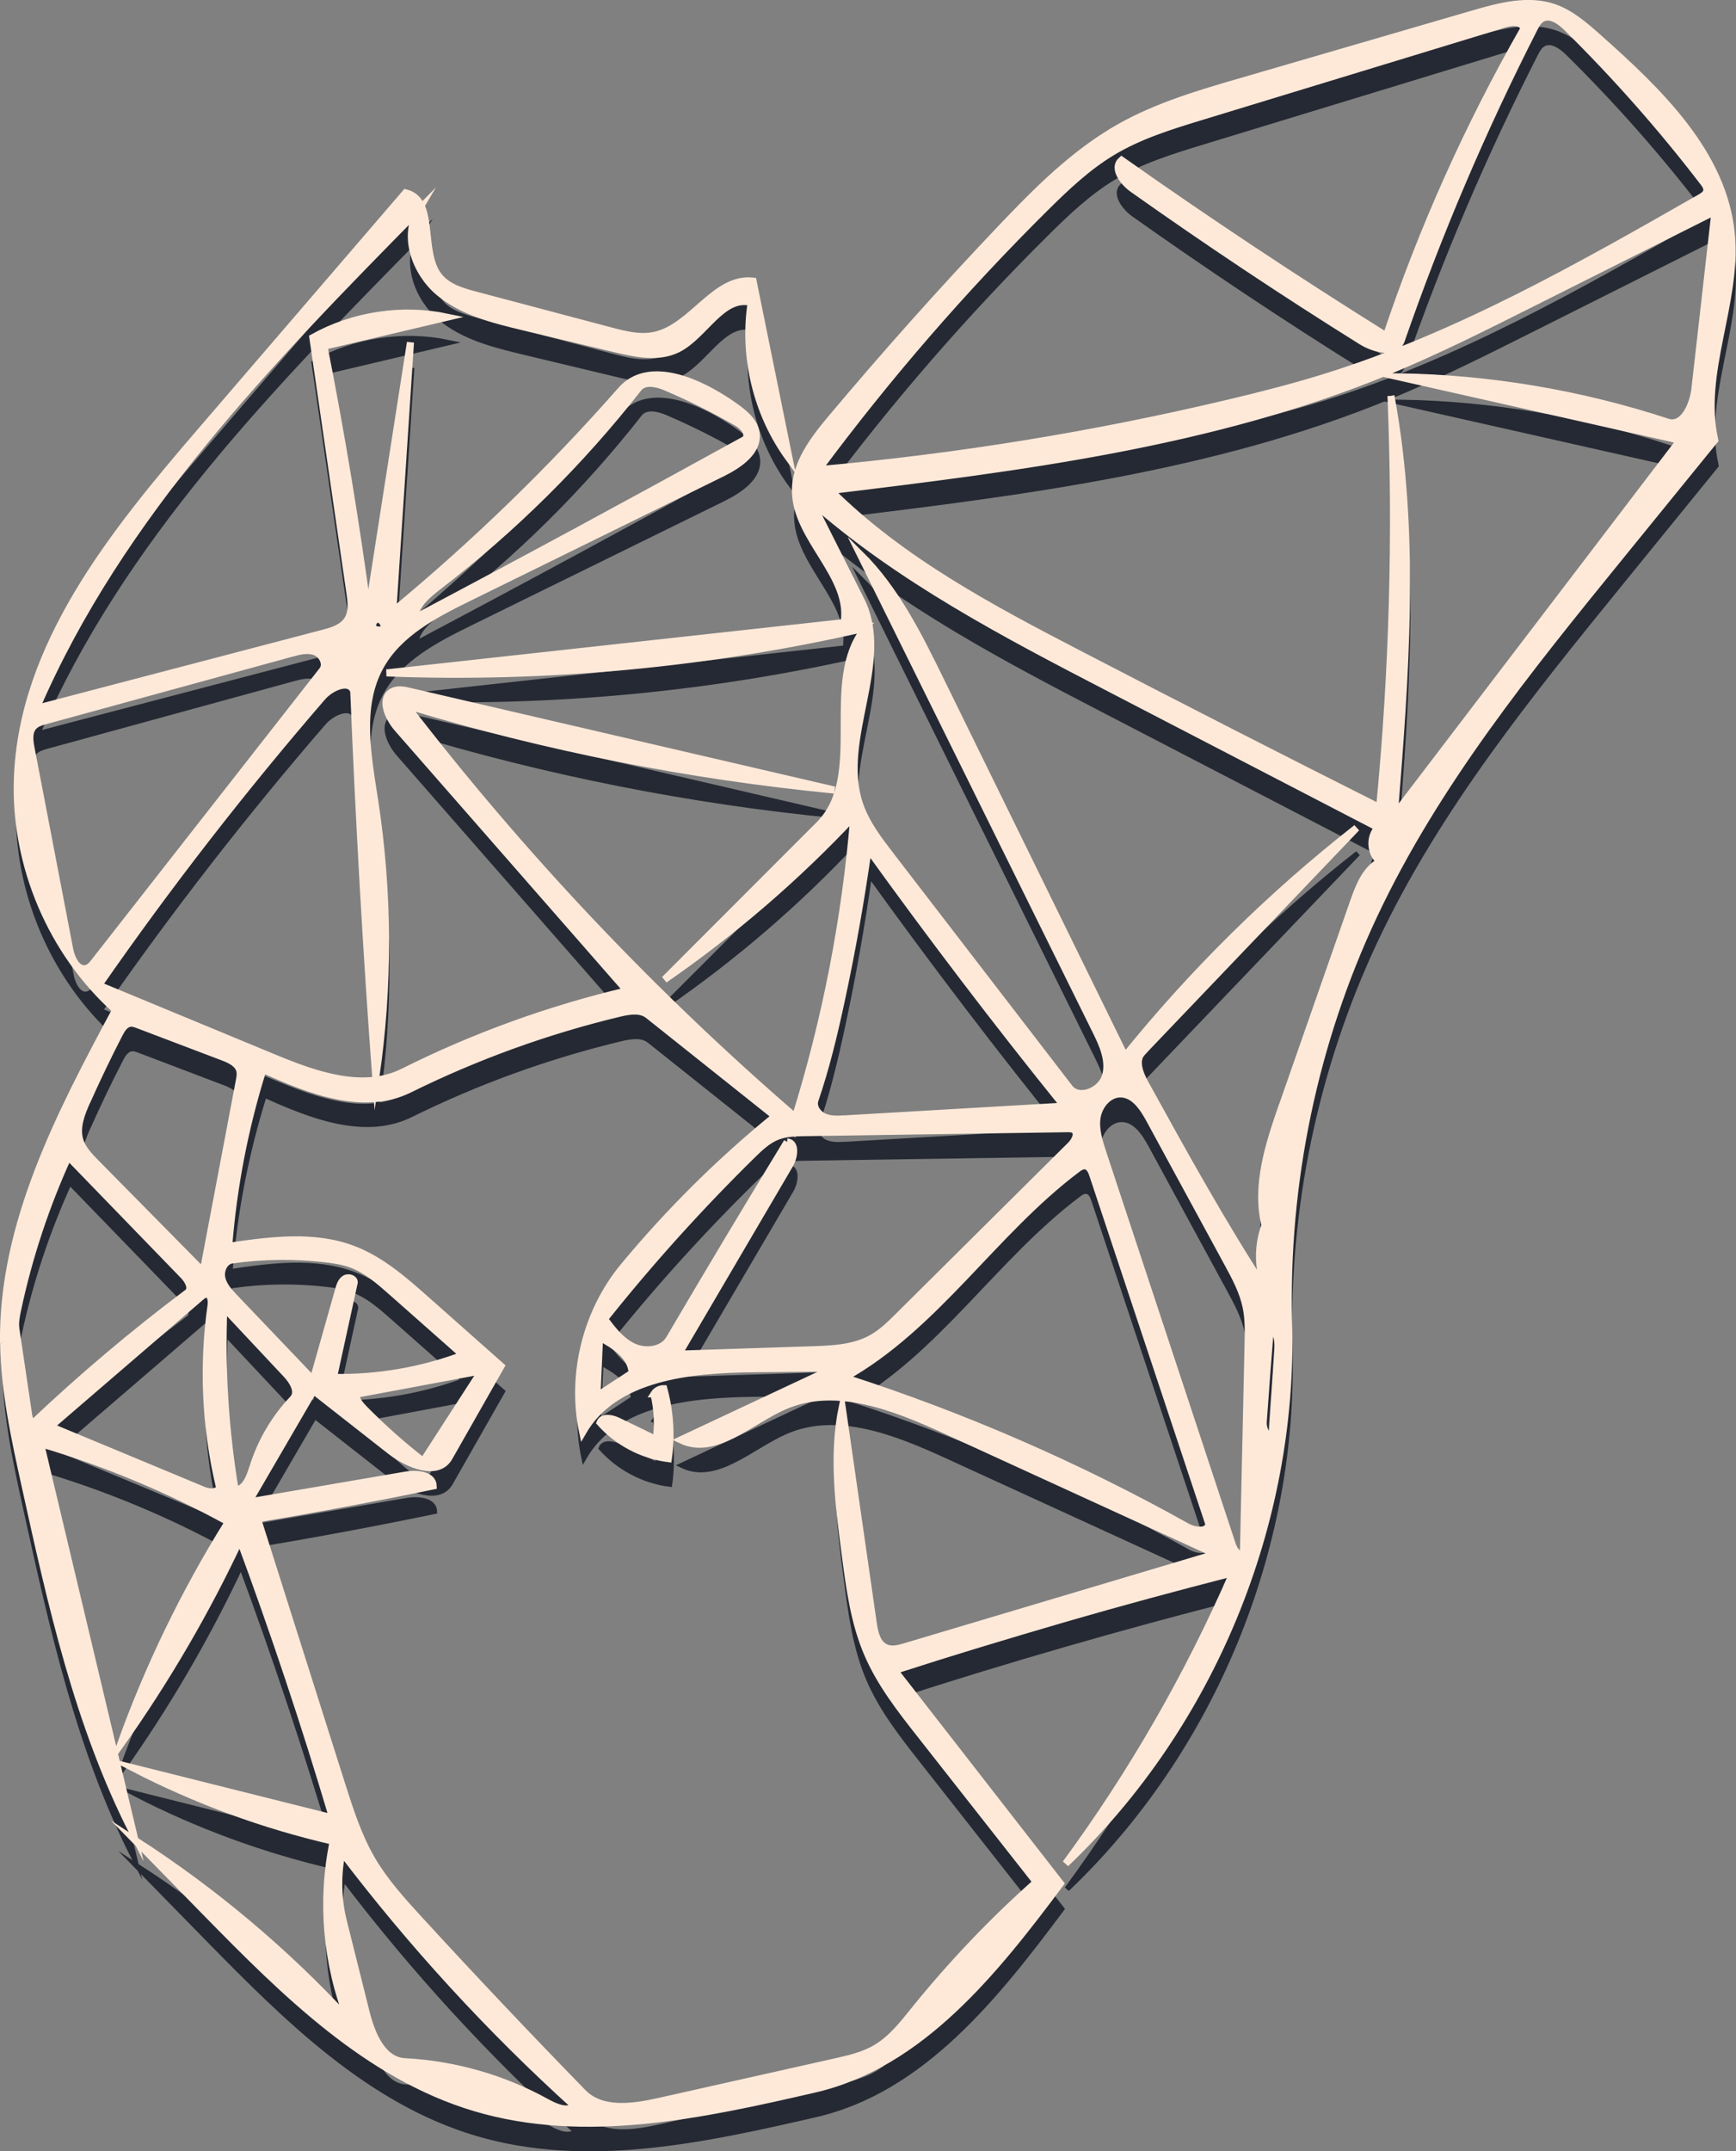 <?xml version="1.0" encoding="UTF-8"?>
<svg id="Layer_2" data-name="Layer 2" xmlns="http://www.w3.org/2000/svg" viewBox="0 0 245.65 304.34">
  <rect x="0" y="0" width="245.65" height="304.34" fill="#808080" stroke="none"/>
  <defs>
    <style>
      .cls-1 {
        fill: #fee9d9;
        stroke: #fee9d9;
      }

      .cls-1, .cls-2 {
        stroke-miterlimit: 10;
      }

      .cls-2 {
        fill: #252933;
        stroke: #252933;
        stroke-width: .75px;
      }
    </style>
  </defs>
  <g id="shadows">
    <g>
      <path class="cls-2" d="M92.71,200.83c.3-.47,.84-.77,1.4-.76,.88,3.21,1.1,6.6,.64,9.9-3.69-.48-7.18-2.32-9.66-5.1,.36-.89,1.68-.63,2.55-.21,1.8,.87,3.61,1.74,5.41,2.62,.28-2.15,.16-4.34-.33-6.45Z"/>
      <path class="cls-2" d="M.69,193.53c-.19-16.73,7.94-32.29,15.86-47.04-9.09-8.18-14.32-20.48-13.9-32.7,.65-18.94,13.65-34.89,26.01-49.26,9.64-11.22,19.29-22.43,28.93-33.65,4.29,1.07,1.97,8.13,4.61,11.69,1.22,1.64,3.35,2.27,5.34,2.79,6.33,1.68,12.66,3.35,18.98,5.03,2.06,.55,4.22,1.1,6.31,.65,5.31-1.14,8.52-8.29,13.92-7.67,1.7,8.36,3.4,16.72,5.1,25.09-4.58-6.28-6.55-14.4-5.36-22.08-4.15-1.02-6.57,4.67-10.39,6.59-2.69,1.35-5.92,.68-8.85-.02-4.37-1.05-8.75-2.09-13.12-3.14-4.2-1.01-8.56-2.09-11.86-4.88-3.29-2.79-5.11-7.83-2.91-11.55C38.46,54.59,17.1,76.48,5.3,103.83c13.53-3.55,27.06-7.09,40.6-10.64,1.3-.34,2.71-.76,3.44-1.89,.71-1.09,.55-2.51,.36-3.8-1.75-12.05-3.5-24.09-5.25-36.14,5.72-3.19,12.61-4.24,19.02-2.89-5.82,1.37-11.63,2.75-17.45,4.12,2.48,12.54,4.56,25.15,6.25,37.82,2-12.79,4-25.58,5.99-38.37-.83,12.69-1.66,25.39-2.5,38.08,11.57-9.57,22.39-20.05,32.3-31.32,3.9-4.44,11.12-1.22,15.95,2.19,1.39,.98,2.89,2.14,3.15,3.82,.41,2.65-2.4,4.55-4.81,5.74-11.92,5.86-23.84,11.71-35.76,17.57-4.85,2.38-10,5.04-12.61,9.78-3.12,5.66-1.76,12.6-.78,18.99,1.99,12.96,2.04,26.22,.15,39.2-1.34-18.21-2.37-36.45-3.11-54.69-.57-1.75-3.22-.58-4.43,.81-11.26,13.02-21.83,26.63-31.66,40.77,8.26,3.42,16.51,6.84,24.77,10.26,5.86,2.43,12.64,4.84,18.31,2.01,10.07-5.04,20.72-8.89,31.68-11.48-10.83-12.37-21.65-24.74-32.48-37.12-1.33-1.52-2.51-4.21-.75-5.2,.74-.41,1.65-.24,2.47-.04,20.03,4.65,40.06,9.31,60.09,13.96-20.53-1.99-40.86-6.02-60.6-12,16.32,21.23,34.81,40.79,55.09,58.28,4.31-13.82,7.09-28.12,8.27-42.55-8.07,8.62-17.07,16.37-26.79,23.08,7.29-7.3,14.59-14.6,21.88-21.9,6.9-6.91,.41-20.19,6.51-27.81-22.17,5.07-45,7.2-67.72,6.33,21.58-2.37,43.16-4.74,64.75-7.12,1.03-6.65-6.8-11.83-6.89-18.56-.05-3.97,2.6-7.4,5.16-10.44,7.67-9.13,15.61-18.03,23.82-26.67,5.12-5.39,10.44-10.76,16.92-14.42,5.35-3.01,11.3-4.76,17.2-6.47,10.93-3.18,21.86-6.36,32.79-9.55,3.73-1.09,7.75-2.17,11.43-.91,2.38,.82,4.34,2.53,6.22,4.2,8.65,7.68,17.9,16.53,18.9,28.05,.85,9.71-4.5,19.45-2.36,28.96-4.44,5.46-8.88,10.92-13.32,16.38-13.01,16-26.15,32.2-34.92,50.86-8.44,17.94-12.6,37.87-12.06,57.68,.78,28.38-10.97,56.88-31.54,76.46,9.39-12.78,17.35-26.61,23.68-41.15-16.1,4.11-32.08,8.72-47.89,13.83,7.82,10.05,15.64,20.09,23.46,30.14-9.24,12.38-19.73,25.6-34.78,29.08-15.83,3.65-32.53,7.29-48.1,2.63-15.17-4.54-26.93-16.27-38.01-27.58-3.34-3.41-6.68-6.81-10.01-10.22,11.06,7.13,21.21,15.66,30.14,25.33-3.13-7.96-3.88-16.84-2.14-25.22-9.82-2.26-19.35-5.75-28.3-10.37,9.41,2.36,18.81,4.72,28.22,7.07-3.94-13.26-8.32-26.39-13.13-39.36-4.75,10.15-10.42,19.86-16.9,29,3.95-11.01,9.08-21.59,15.27-31.52-8.43-4.63-17.35-8.35-26.57-11.08,4.38,18.39,8.75,36.77,13.13,55.16-7.85-15.38-11.63-32.45-15.34-49.31-1.46-6.64-2.93-13.34-3.01-20.14m34.61,22.57c7.45-1.28,14.89-2.55,22.34-3.83,1.55-.26,3.77-.03,3.83,1.54-8.26,1.71-16.55,3.26-24.86,4.65,3.96,12.49,7.92,24.98,11.88,37.48,1.17,3.68,2.35,7.39,4.29,10.72,1.82,3.12,4.27,5.82,6.71,8.48,7.6,8.29,15.33,16.46,23.18,24.51,2.63,2.69,7.03,2.07,10.7,1.25,8.31-1.86,16.61-3.72,24.92-5.59,2-.45,4.04-.91,5.81-1.95,2.22-1.3,3.84-3.39,5.46-5.4,5.24-6.49,11.01-12.56,17.25-18.1-5.45-6.93-10.9-13.87-16.35-20.8-2.85-3.62-5.73-7.3-7.54-11.54-1.88-4.39-2.52-9.2-3.14-13.94-.92-6.94-1.83-14.04-.44-20.91,1.47,10.19,2.93,20.39,4.4,30.58,.19,1.35,.55,2.93,1.81,3.46,.85,.36,1.82,.1,2.7-.16,14.64-4.37,29.28-8.74,43.92-13.1-12.7-5.82-25.41-11.64-38.11-17.46-7.23-3.31-15.56-6.66-22.86-3.49-4.93,2.14-9.86,7.15-14.7,4.8,7.23-3.39,14.46-6.78,21.68-10.17-3.73,.03-7.45,.07-11.18,.1-9.09,.08-19.85,1.09-24.38,8.97-1.71-8.15,.49-17.03,5.8-23.44,6.43-7.76,13.62-14.89,21.43-21.25l-17.94-14.29c-1.1-.88-2.69-.61-4.06-.29-10.27,2.46-20.27,6.08-29.74,10.76-6.47,3.2-14.15,.19-20.72-2.8-2.56,8.12-4.19,16.53-4.86,25.02,5.87-.86,12.04-1.69,17.58,.41,3.97,1.5,7.24,4.38,10.41,7.19,3.52,3.12,7.03,6.23,10.55,9.35l-7.35,12.92c-1.57,2.76-5.78,1.06-8.28-.89-3.64-2.85-7.28-5.71-10.92-8.56-3.06,5.26-6.13,10.53-9.19,15.79M197,59.6c3.61,19.5,2.05,39.54,.48,59.31,13.48-17.67,26.96-35.35,40.44-53.02-13.28-2.99-26.56-5.99-39.83-8.98,12.91,.21,25.79,2.38,38.05,6.41,2.23,.73,3.61-2.39,3.88-4.72,.95-8.36,1.9-16.73,2.84-25.09-8.73,4.38-17.46,8.76-26.19,13.14-6.6,3.31-13.21,6.63-20.04,9.45-24.95,10.29-52.12,13.64-78.91,16.89,10.03,9.97,22.75,16.7,35.3,23.21,14.08,7.31,28.21,14.52,42.38,21.65,1.87-19.35,2.41-38.82,1.61-58.24M213.24,6.96c-14.32,4.37-28.64,8.73-42.96,13.1-4.39,1.34-8.84,2.7-12.77,5.08-3.51,2.12-6.5,4.97-9.41,7.85-11.62,11.52-22.37,23.92-32.12,37.06,19.7-1.75,39.27-4.94,58.5-9.53,4.41-1.05,8.81-2.18,13.15-3.53,18.8-5.84,36.07-15.68,53.16-25.44,.38-.22,.8-.49,.9-.92,.1-.44-.2-.87-.47-1.23-5.92-7.73-12.38-15.04-19.31-21.88-.97-.96-2.39-1.97-3.56-1.28-.51,.3-.8,.85-1.07,1.37-7.28,14.26-13.57,29.01-18.82,44.14-.71,2.04-3.77,1.28-5.61,.14-11.01-6.87-21.81-14.07-32.4-21.57-1.37-.97-2.83-2.96-1.57-4.06,12.25,8.64,24.75,16.93,37.47,24.87,5.04-15.07,11.56-29.64,19.45-43.44-.11-1.01-1.58-1.02-2.56-.72m-31.56,152.93c3.35-9.58,6.69-19.16,10.04-28.74,.77-2.19,1.69-4.58,3.75-5.67-1.42-1.12-1.56-3.53-.28-4.81-12.64-6.55-25.27-13.11-37.91-19.66-14.83-7.69-29.83-15.5-42.35-26.57,2.36,4.68,4.72,9.36,7.07,14.04,4.41,8.76-3.34,19.64-.18,28.92,.91,2.67,2.66,4.96,4.38,7.2,8.44,10.96,16.87,21.92,25.31,32.89,1.36,1.76,4.51,.43,5.11-1.71,.61-2.14-.4-4.37-1.39-6.37-11.11-22.47-22.22-44.94-33.33-67.41,5.04,4.99,8.25,11.48,11.37,17.84,8.7,17.73,17.39,35.46,26.09,53.19,9.66-11.97,20.68-22.83,32.78-32.31-10.11,10.58-20.22,21.16-30.33,31.74-1.08,1.13-.37,2.98,.38,4.35,5.52,10.01,11.05,20.03,17.3,29.59-1.33-2.95-1.44-6.43-.31-9.46-1.38-5.66,.57-11.54,2.49-17.05m-70.11,5.26c1.29,.08,1.04,2.07,.39,3.19-5.25,8.94-10.5,17.89-15.74,26.83,6.3-.21,12.59-.42,18.89-.62,2.89-.1,5.91-.22,8.44-1.64,1.44-.8,2.63-1.98,3.8-3.14l24.32-24.15c.61-.6,1.19-1.68,.5-2.17-.25-.18-.59-.18-.9-.18-12.4,.19-24.8,.37-37.2,.56-1.3,.02-2.64,.05-3.85,.51-1.38,.53-2.49,1.59-3.55,2.63-7.44,7.31-14.44,15.06-20.94,23.22,1.14,1.53,2.35,3.12,4.08,3.93,1.73,.81,4.13,.53,5.1-1.12,5.48-9.33,11.04-18.61,16.67-27.85m56.6,54.44c1.08,.61,2.98,.82,3.06-.41-5.47-16.46-10.94-32.91-16.42-49.37-.18-.55-.46-1.18-1.03-1.28-.43-.07-.83,.19-1.17,.45-11.83,8.87-20.01,22.31-32.92,29.51,16.8,5.41,33.06,12.49,48.47,21.1M6.62,105.57c-.61,.17-1.25,.35-1.68,.81-.73,.78-.57,2.01-.37,3.06,1.83,9.51,3.66,19.02,5.48,28.53,.26,1.34,1.14,3.07,2.43,2.63,.44-.15,.75-.53,1.03-.89,10.77-13.76,21.53-27.51,32.3-41.27,.68-.87-.03-2.24-1.06-2.62s-2.17-.1-3.24,.19c-11.63,3.19-23.26,6.37-34.89,9.56m113.03,56.34c10.37-.6,20.74-1.2,31.11-1.81-9.58-11.87-18.82-24.01-27.73-36.39-1.02,7.26-2.3,14.48-3.85,21.65-1.01,4.68-2.13,9.35-3.68,13.88-.32,.93,.37,1.95,1.26,2.36,.89,.41,1.91,.36,2.89,.3m54.98,60.4c.23,.7,.93,1.56,1.5,1.1,.22-9.9,.44-19.8,.66-29.7,.04-1.74,.08-3.5-.28-5.2-.46-2.2-1.54-4.21-2.62-6.19-3.68-6.78-7.36-13.55-11.05-20.33-.92-1.69-2.19-3.6-4.11-3.61-1.7,0-3.04,1.64-3.31,3.32-.26,1.68,.28,3.37,.81,4.99,6.13,18.54,12.25,37.08,18.38,55.62M12.46,159.43c-.77,1.73-1.53,3.65-.99,5.47,.38,1.26,1.34,2.25,2.26,3.19,5.07,5.14,10.13,10.27,15.2,15.41,1.71-9.03,3.42-18.05,5.13-27.08,.08-.43,.16-.86,.07-1.29-.23-1.05-1.37-1.59-2.38-1.97-4.02-1.53-8.04-3.05-12.06-4.58-.34-.13-.69-.26-1.05-.22-.76,.08-1.23,.84-1.58,1.52-1.62,3.14-3.15,6.33-4.59,9.56M2.43,191.65c.6,4.02,1.19,8.04,1.79,12.06,.07,.48,.21,1.05,.67,1.2,6.91-6.55,14.2-12.7,21.82-18.42,.74-.56,.11-1.72-.53-2.39-5.45-5.62-10.89-11.25-16.34-16.87-3.17,6.93-5.58,14.2-7.17,21.66-.19,.91-.38,1.84-.24,2.76M94.49,58.4c-1.31-.56-3.08-.99-3.97,.14-8.19,10.45-17.69,19.87-28.22,27.96-1.57,1.21-3.3,2.61-3.51,4.58,15.67-8.29,31.26-16.72,46.78-25.28,.81-.64-.15-1.87-1.05-2.38-3.24-1.87-6.6-3.55-10.04-5.02m-37.01,236.88c6.98,.36,13.87,2.32,19.99,5.7,1.28,.7,2.9,1.46,4.08,.61-12.07-10.92-23.12-22.97-32.96-35.93-.67,3.22-.6,6.6,.2,9.79,1.07,4.27,2.14,8.55,3.21,12.82,.77,3.1,2.3,6.85,5.48,7.01m-24.11-108.13c3.71,3.89,7.43,7.78,11.14,11.68,1.21-4.27,2.41-8.53,3.62-12.8,.16-.56,.35-1.17,.84-1.5,.49-.33,1.34-.1,1.36,.48-.98,4.49-1.96,8.97-2.94,13.46,6.24,.12,12.5-.96,18.34-3.16-3.37-2.98-6.75-5.97-10.12-8.95-1.73-1.53-3.51-3.09-5.67-3.89-1.21-.45-2.49-.64-3.77-.79-4.36-.49-8.79-.44-13.13,.17-1.1,.15-1.69,1.49-1.45,2.57,.23,1.08,1.03,1.94,1.79,2.74m-4.26,27.32c.85,.35,2.31,.23,2.1-.66-1.97-8.35-2.36-17.07-1.15-25.56,.09-.64-.02-1.56-.67-1.57-.27,0-.51,.19-.72,.36-7.11,6.12-14.23,12.25-21.34,18.37,7.26,3.02,14.52,6.04,21.78,9.06m6.86-3.26c1.11-3.62,3.08-6.97,5.68-9.71,.91-.96-.01-2.49-.92-3.46-2.96-3.15-5.91-6.3-8.87-9.46-.35,8.64,.19,17.31,1.61,25.83,1.44-.12,2.07-1.83,2.49-3.21m24.11-.87c2.76-4.27,5.52-8.54,8.28-12.81-5.94,1.11-11.88,2.22-17.82,3.33,.06,.86,.7,1.56,1.3,2.17,2.58,2.61,5.33,5.05,8.24,7.31m24.96-17.54c-.12,2.77-.25,5.54-.37,8.31,1.66-1.09,3.32-2.17,4.98-3.26-.11-2.39-2.5-3.93-4.61-5.06m95.2,13.78c.26-3.98,.51-7.97,.77-11.95,.08-1.18,0-2.63-1.05-3.16-.36,4.44-.7,8.88-1.01,13.33-.06,.91,.51,2.26,1.29,1.78M54.22,92.79c.85-.45-.19-2.05-.95-1.45-.32,.27-.45,.75-.31,1.14,.35,.24,.8,.33,1.22,.23l.03,.08Z"/>
    </g>
  </g>
  <g id="illustrations">
    <path class="cls-1" d="M92.53,197.22c.3-.47,.84-.77,1.4-.76,.88,3.21,1.1,6.6,.64,9.9-3.69-.48-7.18-2.32-9.66-5.1,.36-.89,1.68-.63,2.55-.21,1.8,.87,3.61,1.74,5.41,2.62,.28-2.15,.16-4.34-.33-6.45Z"/>
    <path class="cls-1" d="M.5,189.93c-.19-16.73,7.94-32.29,15.86-47.04-9.09-8.18-14.32-20.48-13.9-32.7,.65-18.94,13.65-34.89,26.01-49.26,9.64-11.22,19.29-22.43,28.93-33.65,4.29,1.07,1.97,8.13,4.61,11.69,1.22,1.64,3.35,2.27,5.34,2.79,6.33,1.68,12.66,3.35,18.98,5.03,2.06,.55,4.22,1.1,6.31,.65,5.31-1.14,8.52-8.29,13.92-7.67,1.7,8.36,3.4,16.72,5.1,25.09-4.58-6.28-6.55-14.4-5.36-22.08-4.15-1.02-6.57,4.67-10.39,6.59-2.69,1.35-5.92,.68-8.85-.02-4.37-1.05-8.75-2.09-13.12-3.14-4.2-1.01-8.56-2.09-11.86-4.88-3.29-2.79-5.11-7.83-2.91-11.55C38.28,50.99,16.91,72.88,5.12,100.23c13.53-3.55,27.06-7.09,40.6-10.64,1.3-.34,2.71-.76,3.44-1.89,.71-1.09,.55-2.51,.36-3.8-1.75-12.05-3.5-24.09-5.25-36.14,5.72-3.19,12.61-4.24,19.02-2.89-5.82,1.37-11.63,2.75-17.45,4.12,2.48,12.54,4.56,25.15,6.25,37.82,2-12.79,4-25.58,5.99-38.37-.83,12.69-1.66,25.39-2.5,38.08,11.57-9.57,22.39-20.05,32.3-31.32,3.9-4.44,11.12-1.22,15.95,2.19,1.39,.98,2.89,2.14,3.15,3.82,.41,2.65-2.4,4.55-4.81,5.74-11.92,5.86-23.84,11.71-35.76,17.57-4.85,2.38-10,5.04-12.61,9.78-3.12,5.66-1.76,12.6-.78,18.99,1.99,12.96,2.04,26.22,.15,39.2-1.34-18.21-2.37-36.45-3.11-54.69-.57-1.75-3.22-.58-4.43,.81-11.26,13.02-21.83,26.63-31.66,40.77,8.26,3.42,16.51,6.84,24.77,10.26,5.86,2.43,12.64,4.84,18.31,2.01,10.07-5.04,20.72-8.89,31.68-11.48-10.83-12.37-21.65-24.74-32.48-37.12-1.33-1.52-2.51-4.21-.75-5.2,.74-.41,1.65-.24,2.47-.04,20.03,4.65,40.06,9.31,60.09,13.96-20.53-1.99-40.86-6.02-60.6-12,16.32,21.23,34.81,40.79,55.09,58.28,4.31-13.82,7.09-28.12,8.27-42.55-8.07,8.62-17.07,16.37-26.79,23.08,7.29-7.3,14.59-14.6,21.88-21.9,6.9-6.91,.41-20.19,6.51-27.81-22.17,5.07-45,7.2-67.72,6.33,21.58-2.37,43.16-4.74,64.75-7.12,1.03-6.65-6.8-11.83-6.89-18.56-.05-3.97,2.6-7.4,5.16-10.44,7.67-9.13,15.61-18.03,23.82-26.67,5.12-5.39,10.44-10.76,16.92-14.42,5.35-3.01,11.3-4.76,17.2-6.47,10.93-3.18,21.86-6.36,32.79-9.55,3.73-1.09,7.75-2.17,11.43-.91,2.38,.82,4.34,2.53,6.22,4.2,8.65,7.68,17.9,16.53,18.9,28.05,.85,9.71-4.5,19.45-2.36,28.96-4.44,5.46-8.88,10.92-13.32,16.38-13.01,16-26.15,32.2-34.92,50.86-8.44,17.94-12.6,37.87-12.06,57.68,.78,28.38-10.97,56.88-31.54,76.46,9.39-12.78,17.35-26.61,23.68-41.15-16.1,4.11-32.08,8.72-47.89,13.83,7.82,10.05,15.64,20.09,23.46,30.14-9.24,12.38-19.73,25.6-34.78,29.08-15.83,3.65-32.53,7.29-48.1,2.63-15.17-4.54-26.93-16.27-38.01-27.58-3.34-3.41-6.68-6.81-10.01-10.22,11.06,7.13,21.21,15.66,30.14,25.33-3.13-7.96-3.88-16.84-2.14-25.22-9.82-2.26-19.35-5.75-28.3-10.37,9.41,2.36,18.81,4.72,28.22,7.07-3.94-13.26-8.32-26.39-13.13-39.36-4.75,10.15-10.42,19.86-16.9,29,3.95-11.01,9.08-21.59,15.27-31.52-8.43-4.63-17.35-8.35-26.57-11.08,4.38,18.39,8.75,36.77,13.13,55.16-7.85-15.38-11.63-32.45-15.34-49.31-1.46-6.64-2.93-13.34-3.01-20.14m34.61,22.57c7.45-1.28,14.89-2.55,22.34-3.83,1.55-.26,3.77-.03,3.83,1.54-8.26,1.71-16.55,3.26-24.86,4.65,3.96,12.49,7.92,24.98,11.88,37.48,1.17,3.68,2.35,7.39,4.29,10.72,1.82,3.12,4.27,5.82,6.71,8.48,7.6,8.29,15.33,16.46,23.18,24.51,2.63,2.69,7.03,2.07,10.7,1.25,8.31-1.86,16.61-3.72,24.92-5.59,2-.45,4.04-.91,5.81-1.95,2.22-1.3,3.84-3.39,5.46-5.4,5.24-6.49,11.01-12.56,17.25-18.1-5.45-6.93-10.9-13.87-16.35-20.8-2.85-3.62-5.73-7.3-7.54-11.54-1.88-4.39-2.52-9.2-3.14-13.94-.92-6.94-1.83-14.04-.44-20.91,1.47,10.19,2.93,20.39,4.4,30.58,.19,1.35,.55,2.93,1.81,3.46,.85,.36,1.82,.1,2.7-.16,14.64-4.37,29.28-8.74,43.92-13.1-12.7-5.82-25.41-11.64-38.11-17.46-7.23-3.31-15.56-6.66-22.86-3.49-4.93,2.14-9.86,7.15-14.7,4.8,7.23-3.39,14.46-6.78,21.68-10.17-3.73,.03-7.45,.07-11.18,.1-9.09,.08-19.85,1.09-24.38,8.97-1.71-8.15,.49-17.03,5.8-23.44,6.43-7.76,13.62-14.89,21.43-21.25l-17.94-14.29c-1.1-.88-2.69-.61-4.06-.29-10.27,2.46-20.27,6.08-29.74,10.76-6.47,3.2-14.15,.19-20.72-2.8-2.56,8.12-4.19,16.53-4.86,25.02,5.87-.86,12.04-1.69,17.58,.41,3.97,1.5,7.24,4.38,10.41,7.19,3.52,3.12,7.03,6.23,10.55,9.35l-7.35,12.92c-1.57,2.76-5.78,1.06-8.28-.89-3.64-2.85-7.28-5.71-10.92-8.56-3.06,5.26-6.13,10.53-9.19,15.79M196.82,56c3.61,19.5,2.05,39.54,.48,59.31,13.48-17.67,26.96-35.35,40.44-53.02-13.28-2.99-26.56-5.99-39.83-8.98,12.91,.21,25.79,2.38,38.05,6.41,2.23,.73,3.61-2.39,3.88-4.72,.95-8.36,1.9-16.73,2.84-25.09-8.73,4.38-17.46,8.76-26.19,13.14-6.6,3.31-13.21,6.63-20.04,9.45-24.95,10.29-52.12,13.64-78.91,16.89,10.03,9.97,22.75,16.7,35.3,23.21,14.08,7.31,28.21,14.52,42.38,21.65,1.87-19.35,2.41-38.82,1.61-58.24M213.06,3.36c-14.32,4.37-28.64,8.73-42.96,13.1-4.39,1.34-8.84,2.7-12.77,5.08-3.51,2.12-6.5,4.97-9.41,7.85-11.62,11.52-22.37,23.92-32.12,37.06,19.7-1.75,39.27-4.94,58.5-9.53,4.41-1.05,8.81-2.18,13.15-3.53,18.8-5.84,36.07-15.68,53.16-25.44,.38-.22,.8-.49,.9-.92,.1-.44-.2-.87-.47-1.23-5.92-7.73-12.38-15.04-19.31-21.88-.97-.96-2.39-1.97-3.56-1.28-.51,.3-.8,.85-1.07,1.37-7.28,14.26-13.57,29.01-18.82,44.14-.71,2.04-3.77,1.28-5.61,.14-11.01-6.87-21.81-14.07-32.4-21.57-1.37-.97-2.83-2.96-1.57-4.06,12.25,8.64,24.75,16.93,37.47,24.87,5.04-15.07,11.56-29.64,19.45-43.44-.11-1.01-1.58-1.02-2.56-.72m-31.56,152.93c3.35-9.58,6.69-19.16,10.04-28.74,.77-2.19,1.69-4.58,3.75-5.67-1.42-1.12-1.56-3.53-.28-4.81-12.64-6.55-25.27-13.11-37.91-19.66-14.83-7.69-29.83-15.5-42.35-26.57,2.36,4.68,4.72,9.36,7.07,14.04,4.41,8.76-3.34,19.64-.18,28.92,.91,2.67,2.66,4.96,4.38,7.2,8.44,10.96,16.87,21.92,25.31,32.89,1.36,1.76,4.51,.43,5.11-1.71,.61-2.14-.4-4.37-1.39-6.37-11.11-22.47-22.22-44.94-33.33-67.41,5.04,4.99,8.25,11.48,11.37,17.84,8.7,17.73,17.39,35.46,26.09,53.19,9.66-11.97,20.68-22.83,32.78-32.31-10.11,10.58-20.22,21.16-30.33,31.74-1.08,1.13-.37,2.98,.38,4.35,5.52,10.01,11.05,20.03,17.3,29.59-1.33-2.95-1.44-6.43-.31-9.46-1.38-5.66,.57-11.54,2.49-17.05m-70.11,5.26c1.29,.08,1.04,2.07,.39,3.19-5.25,8.94-10.5,17.89-15.74,26.83,6.3-.21,12.59-.42,18.89-.62,2.89-.1,5.91-.22,8.44-1.64,1.44-.8,2.63-1.98,3.8-3.14l24.32-24.15c.61-.6,1.19-1.68,.5-2.17-.25-.18-.59-.18-.9-.18-12.4,.19-24.8,.37-37.2,.56-1.3,.02-2.64,.05-3.85,.51-1.38,.53-2.49,1.59-3.55,2.63-7.44,7.31-14.44,15.06-20.94,23.22,1.14,1.53,2.35,3.12,4.08,3.93,1.73,.81,4.13,.53,5.1-1.12,5.48-9.33,11.04-18.61,16.67-27.85m56.6,54.44c1.08,.61,2.98,.82,3.06-.41-5.47-16.46-10.94-32.91-16.42-49.37-.18-.55-.46-1.18-1.03-1.28-.43-.07-.83,.19-1.17,.45-11.83,8.87-20.01,22.31-32.92,29.51,16.8,5.41,33.06,12.49,48.47,21.1M6.44,101.96c-.61,.17-1.25,.35-1.68,.81-.73,.78-.57,2.01-.37,3.06,1.83,9.51,3.66,19.02,5.48,28.53,.26,1.34,1.14,3.07,2.43,2.63,.44-.15,.75-.53,1.03-.89,10.77-13.76,21.53-27.51,32.3-41.27,.68-.87-.03-2.24-1.06-2.62s-2.17-.1-3.24,.19c-11.63,3.19-23.26,6.37-34.89,9.56m113.03,56.34c10.37-.6,20.74-1.2,31.11-1.81-9.58-11.87-18.82-24.01-27.73-36.39-1.02,7.26-2.3,14.48-3.85,21.65-1.01,4.68-2.13,9.35-3.68,13.88-.32,.93,.37,1.95,1.26,2.36,.89,.41,1.91,.36,2.89,.3m54.98,60.4c.23,.7,.93,1.56,1.5,1.1,.22-9.9,.44-19.8,.66-29.7,.04-1.74,.08-3.5-.28-5.2-.46-2.2-1.54-4.21-2.62-6.19-3.68-6.78-7.36-13.55-11.05-20.33-.92-1.69-2.19-3.6-4.11-3.61-1.7,0-3.04,1.64-3.31,3.32-.26,1.68,.28,3.37,.81,4.99,6.13,18.54,12.25,37.08,18.38,55.62M12.28,155.83c-.77,1.73-1.53,3.65-.99,5.47,.38,1.26,1.34,2.25,2.26,3.19,5.07,5.14,10.13,10.27,15.2,15.41,1.71-9.03,3.42-18.05,5.13-27.08,.08-.43,.16-.86,.07-1.29-.23-1.05-1.37-1.59-2.38-1.97-4.02-1.53-8.04-3.05-12.06-4.58-.34-.13-.69-.26-1.05-.22-.76,.08-1.23,.84-1.58,1.52-1.62,3.14-3.15,6.33-4.59,9.56M2.25,188.05c.6,4.02,1.19,8.04,1.79,12.06,.07,.48,.21,1.05,.67,1.2,6.91-6.55,14.2-12.7,21.82-18.42,.74-.56,.11-1.72-.53-2.39-5.45-5.62-10.89-11.25-16.34-16.87-3.17,6.93-5.58,14.2-7.17,21.66-.19,.91-.38,1.84-.24,2.76M94.3,54.8c-1.31-.56-3.08-.99-3.97,.14-8.19,10.45-17.69,19.87-28.22,27.96-1.57,1.21-3.3,2.61-3.51,4.58,15.67-8.29,31.26-16.72,46.78-25.28,.81-.64-.15-1.87-1.05-2.38-3.24-1.87-6.6-3.55-10.04-5.02m-37.01,236.88c6.98,.36,13.87,2.32,19.99,5.7,1.28,.7,2.9,1.46,4.08,.61-12.07-10.92-23.12-22.97-32.96-35.93-.67,3.22-.6,6.6,.2,9.79,1.07,4.27,2.14,8.55,3.21,12.82,.77,3.1,2.3,6.85,5.48,7.01m-24.11-108.13c3.71,3.89,7.43,7.78,11.14,11.68,1.21-4.27,2.41-8.53,3.62-12.8,.16-.56,.35-1.17,.84-1.5,.49-.33,1.34-.1,1.36,.48-.98,4.49-1.96,8.97-2.94,13.46,6.24,.12,12.5-.96,18.34-3.16-3.37-2.98-6.75-5.97-10.12-8.95-1.73-1.53-3.51-3.09-5.67-3.89-1.21-.45-2.49-.64-3.77-.79-4.36-.49-8.79-.44-13.13,.17-1.1,.15-1.69,1.49-1.45,2.57,.23,1.08,1.03,1.94,1.79,2.74m-4.26,27.32c.85,.35,2.31,.23,2.1-.66-1.97-8.35-2.36-17.07-1.15-25.56,.09-.64-.02-1.56-.67-1.57-.27,0-.51,.19-.72,.36-7.11,6.12-14.23,12.25-21.34,18.37,7.26,3.02,14.52,6.04,21.78,9.06m6.86-3.26c1.11-3.62,3.08-6.97,5.68-9.71,.91-.96-.01-2.49-.92-3.46-2.96-3.15-5.91-6.3-8.87-9.46-.35,8.64,.19,17.31,1.61,25.83,1.44-.12,2.07-1.83,2.49-3.21m24.11-.87c2.76-4.27,5.52-8.54,8.28-12.81-5.94,1.11-11.88,2.22-17.82,3.33,.06,.86,.7,1.56,1.3,2.17,2.58,2.61,5.33,5.05,8.24,7.31m24.96-17.54c-.12,2.77-.25,5.54-.37,8.31,1.66-1.09,3.32-2.17,4.98-3.26-.11-2.39-2.5-3.93-4.61-5.06m95.2,13.78c.26-3.98,.51-7.97,.77-11.95,.08-1.18,0-2.63-1.05-3.16-.36,4.44-.7,8.88-1.01,13.33-.06,.91,.51,2.26,1.29,1.78M54.04,89.18c.85-.45-.19-2.05-.95-1.45-.32,.27-.45,.75-.31,1.14,.35,.24,.8,.33,1.22,.23l.03,.08Z"/>
  </g>
</svg>